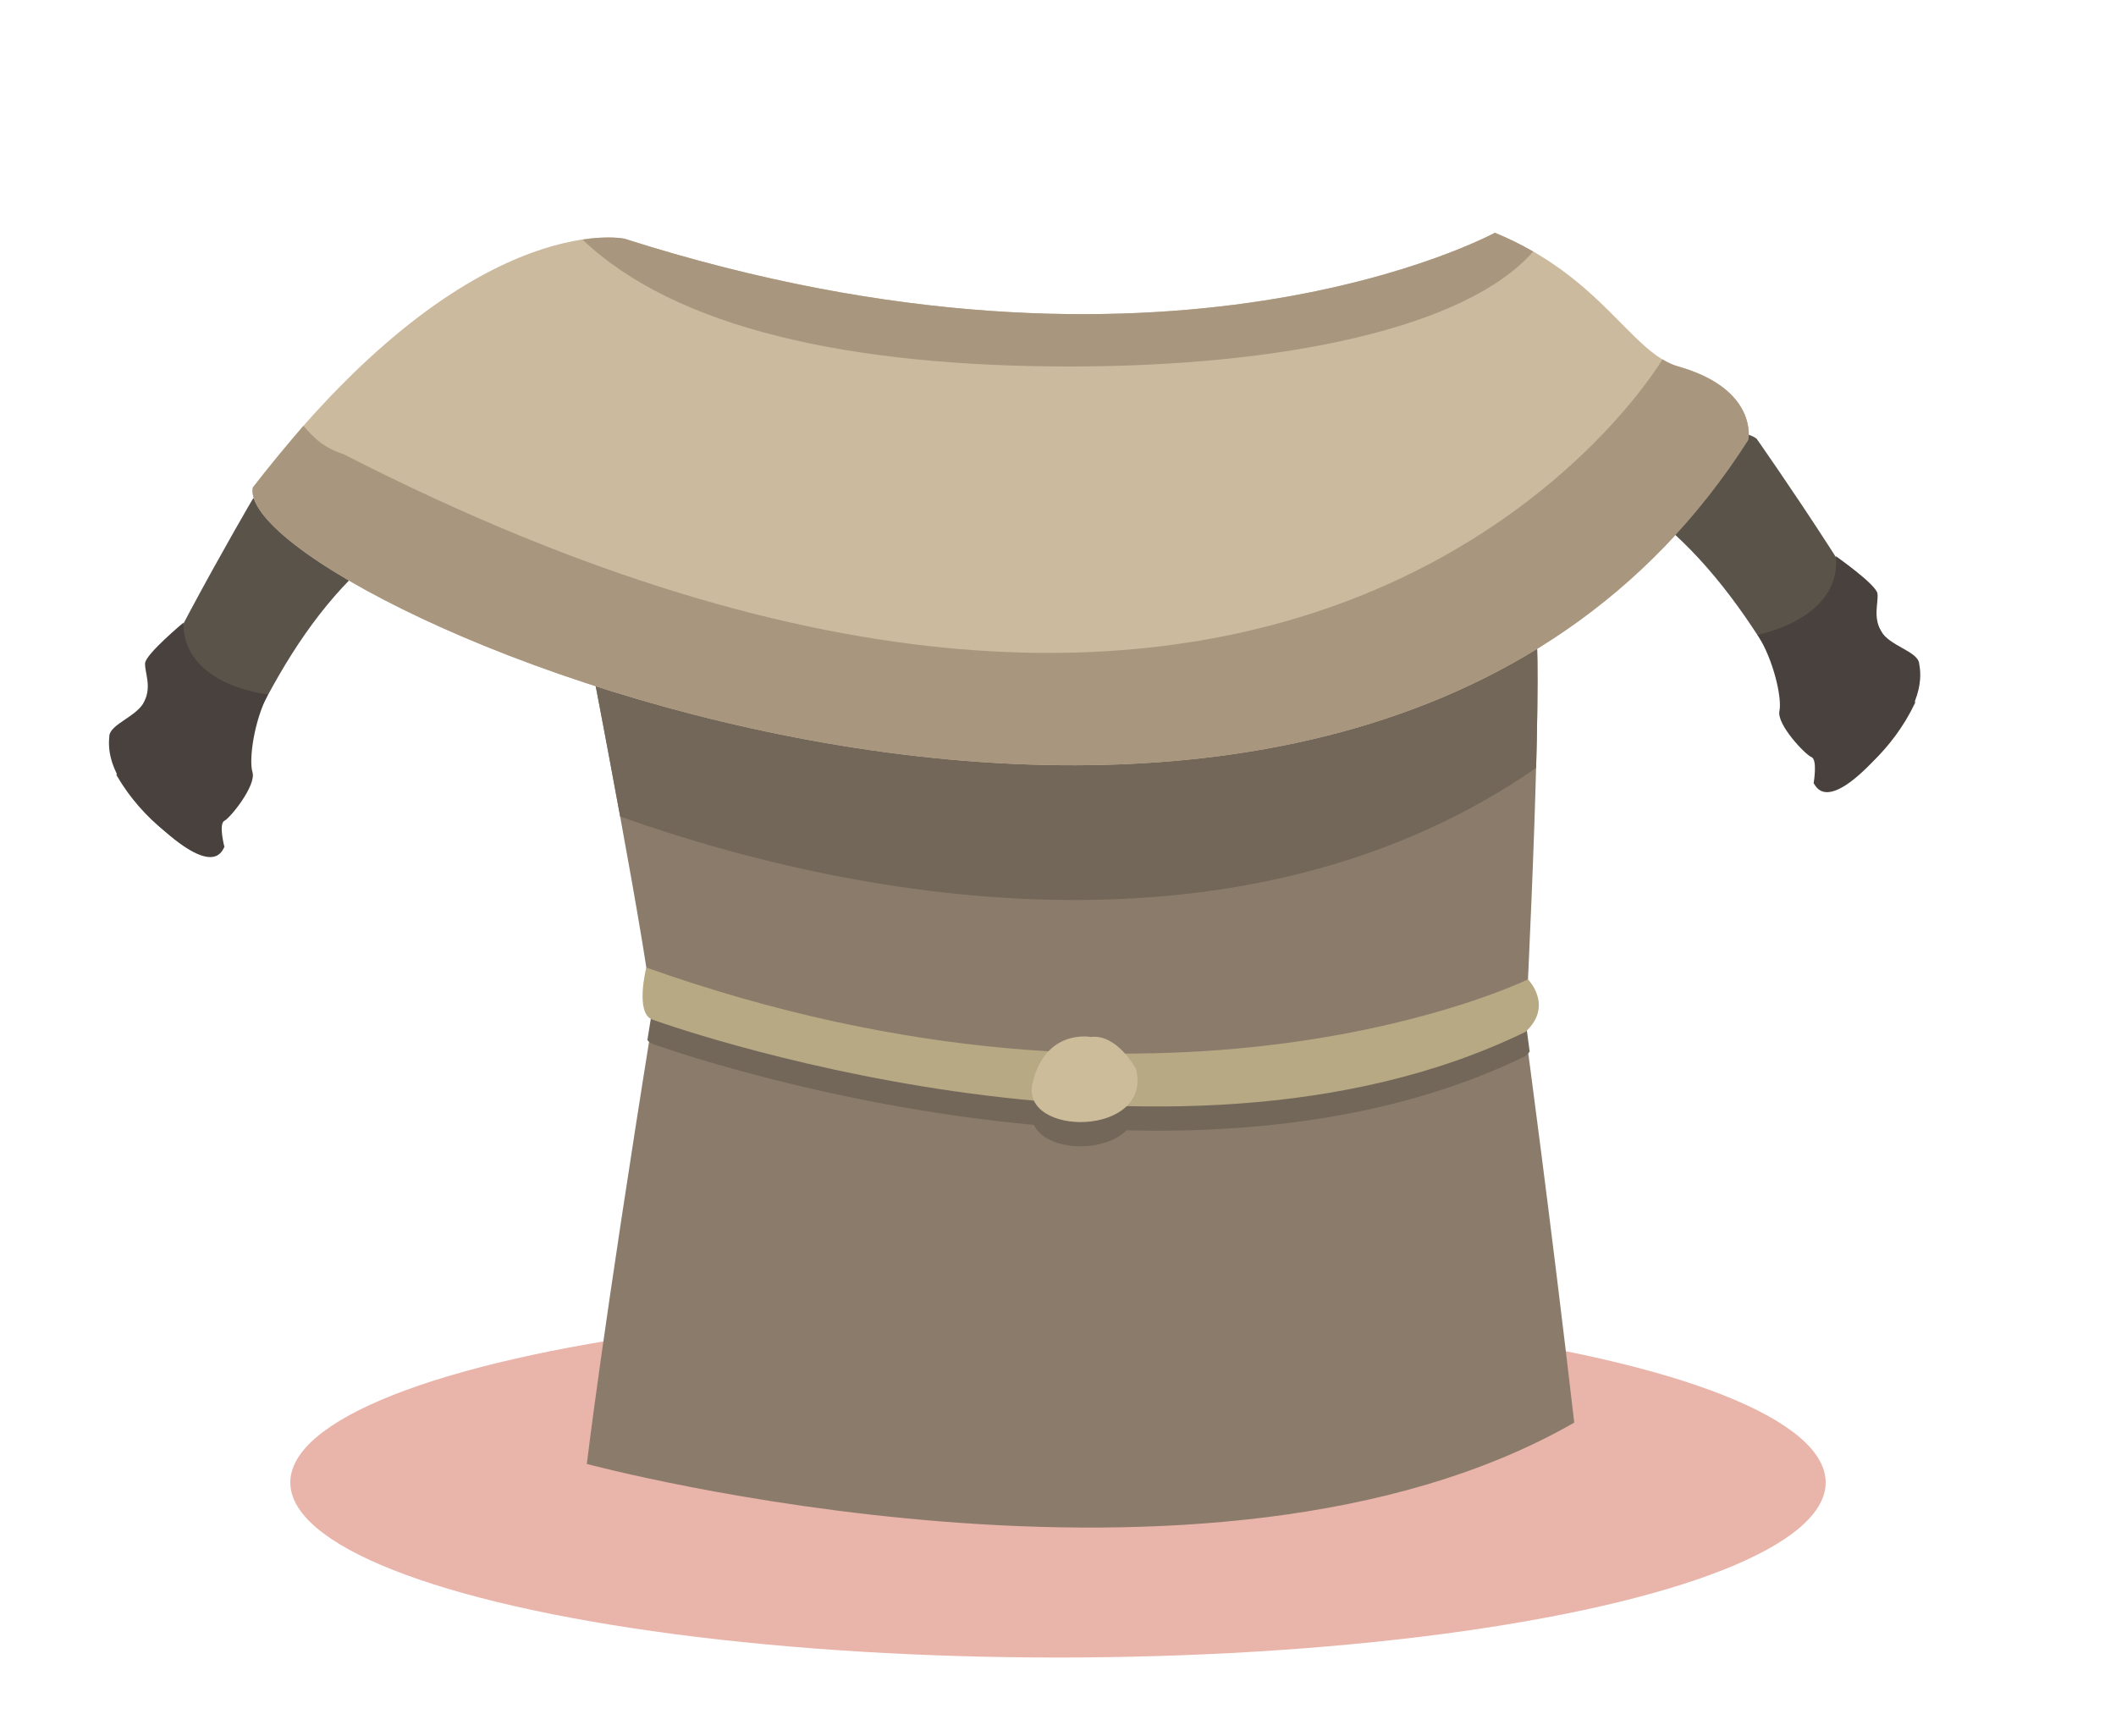 <?xml version="1.0" encoding="utf-8"?>
<!-- Generator: Adobe Illustrator 16.0.0, SVG Export Plug-In . SVG Version: 6.00 Build 0)  -->
<!DOCTYPE svg PUBLIC "-//W3C//DTD SVG 1.1//EN" "http://www.w3.org/Graphics/SVG/1.1/DTD/svg11.dtd">
<svg version="1.1" id="Calque_1" xmlns="http://www.w3.org/2000/svg" xmlns:xlink="http://www.w3.org/1999/xlink" x="0px" y="0px"
	 width="89px" height="73px" viewBox="0 0 89 73" enable-background="new 0 0 89 73" xml:space="preserve">
<ellipse fill="#E9B4A9" cx="44.5" cy="62.353" rx="32.289" ry="7.362"/>
<g id="Cheveux_1_2_">
</g>
<g id="Cheveux_1_1_">
</g>
<g id="Calque_19">
	<path fill="#5A534A" d="M10.63,20.988c0,0-5.24,8.935-5.732,11.617c1.164,1.981,2.888,3.136,3.555,3.004
		c1.813-4.653,4.118-10.256,8.565-13.125C15.288,20.952,11.568,20.128,10.63,20.988z"/>
	<path fill="#8B7B6B" d="M24.683,26.921c0,0,2.809,14.44,2.765,15.965c-2.128,13.25-2.765,18.687-2.765,18.687
		s26.2,7.053,41.53-1.738C65.236,51.381,64.16,43.4,64.16,43.4s0.898-17.328,0.309-17.667
		C63.877,25.393,24.683,26.921,24.683,26.921z"/>
	<path fill="#726759" d="M64.471,25.733c-0.052-0.029-0.383-0.044-0.938-0.048c-6.657,4.777-18.929,9.292-38.688,2.072
		c0.248,1.284,0.746,3.884,1.24,6.588c11.419,4.048,26.924,5.991,38.525-2.046C64.703,28.837,64.709,25.871,64.471,25.733z"/>
	<path fill="#CCBA9F" d="M26.254,10.037c0,0-6.534-1.375-15.624,10.473C9.82,25.351,56.488,45.28,73.538,18.5
		c0,0,0.426-2.13-2.951-3.086c-1.979-0.561-3.198-3.77-7.711-5.625C62.876,9.789,49.102,17.325,26.254,10.037z"/>
	<path fill="#5A534A" d="M73.883,18.451c0,0,5.961,8.473,6.674,11.104c-0.998,2.071-2.621,3.365-3.295,3.289
		c-2.193-4.489-4.951-9.882-9.621-12.375C69.238,18.8,72.879,17.672,73.883,18.451z"/>
	<path fill="#48413D" d="M77.218,23.393c0,0,1.698,1.191,1.748,1.571c0.052,0.38-0.198,0.956,0.151,1.579
		c0.349,0.623,1.517,0.84,1.601,1.345c0.087,0.503,0.291,1.747-1.829,4.02c-2.121,2.273-2.515,1.142-2.607,1.029
		c0,0,0.173-0.988-0.092-1.094c-0.264-0.105-1.463-1.37-1.347-1.933c0.116-0.564-0.249-2.148-0.913-3.206
		C76.104,26.182,77.375,24.986,77.218,23.393z"/>
	<path fill="#A8967E" d="M73.538,18.5c0,0,0.426-2.13-2.951-3.086c-0.228-0.064-0.444-0.167-0.655-0.295l-0.009-0.002
		c0,0-14.64,24.884-55.461,3.992c-0.759-0.253-1.169-0.573-1.698-1.199c-0.548,0.642-1.564,1.858-2.134,2.601
		C9.821,25.351,56.488,45.279,73.538,18.5z"/>
	<path fill="#726759" d="M47.387,47.541c5.6,0.137,11.573-0.59,16.774-3.121c0.065-0.062,0.124-0.123,0.178-0.186
		c-0.112-0.857-0.178-1.344-0.178-1.344s0.012-0.238,0.032-0.646c-0.744,0.344-6.979,3.086-16.879,3.084
		c-0.34-0.381-0.842-0.771-1.438-0.695c0,0-1.013-0.19-1.772,0.601c-4.89-0.289-10.516-1.273-16.697-3.447
		c0.029,0.264,0.045,0.471,0.042,0.59c-0.076,0.467-0.148,0.922-0.22,1.369c0.057,0.072,0.13,0.127,0.22,0.16
		c0,0,7.119,2.586,16.039,3.406C43.993,48.404,46.376,48.529,47.387,47.541z"/>
	<path fill="#B7A984" d="M27.448,42.887c0,0,21.622,7.861,36.713,0.514c1.202-1.106,0.106-2.209,0.106-2.209
		s-15.02,7.345-37.083-0.498C27.185,40.693,26.691,42.629,27.448,42.887z"/>
	<path fill="#CCBC9A" d="M45.876,43.615c0,0-1.895-0.365-2.445,1.928c-0.552,2.293,5.053,2.287,4.354-0.576
		C47.784,44.967,46.993,43.473,45.876,43.615z"/>
	<path fill="#48413D" d="M7.716,26.188c0,0-1.596,1.328-1.614,1.71c-0.018,0.382,0.277,0.937-0.019,1.585
		c-0.296,0.649-1.442,0.963-1.485,1.472c-0.042,0.51-0.145,1.766,2.157,3.854c2.302,2.09,2.599,0.931,2.684,0.811
		c0,0-0.255-0.971,0-1.098c0.255-0.128,1.344-1.487,1.181-2.039c-0.163-0.552,0.071-2.161,0.645-3.27
		C9.057,28.875,7.691,27.789,7.716,26.188z"/>
	<path fill="#A8967E" d="M24.499,10.075c3.921,3.74,11.265,5.339,20.492,5.339c8.896,0,16.661-1.599,19.495-4.833
		c-0.486-0.281-1.02-0.549-1.61-0.792c0,0-13.772,7.536-36.622,0.248C26.254,10.037,25.629,9.906,24.499,10.075z"/>
</g>
</svg>
